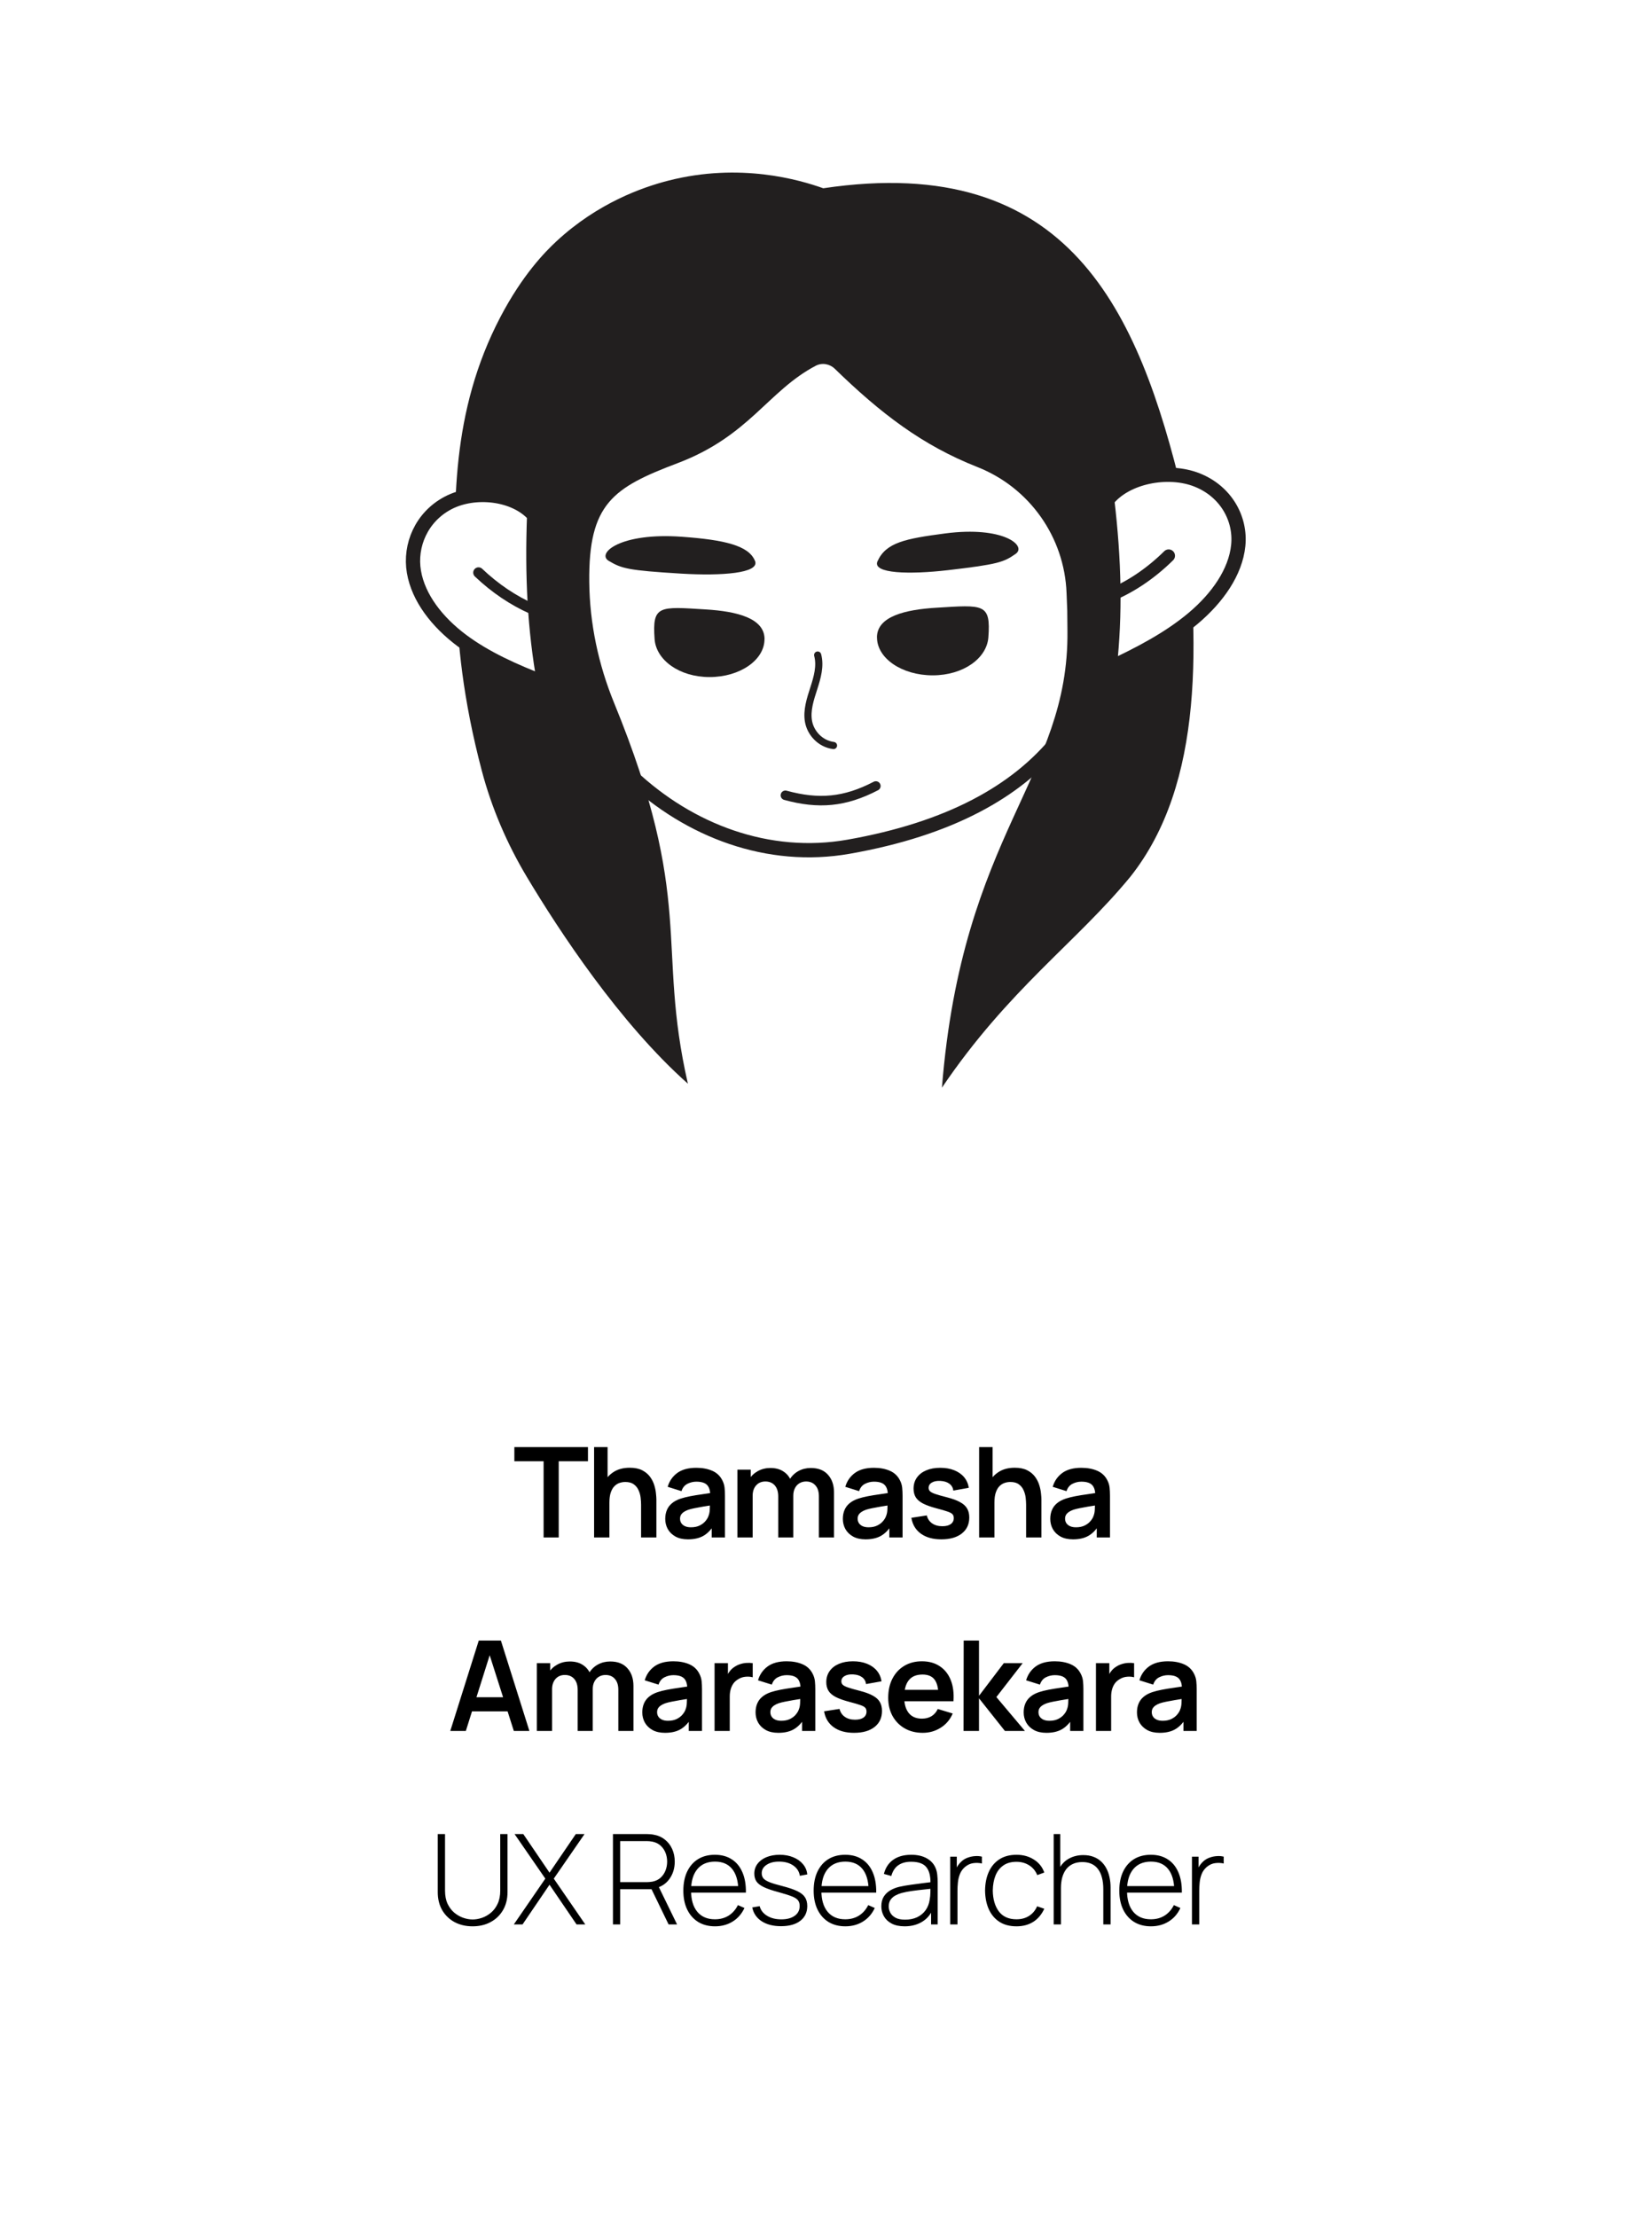 <svg width="316" height="424" viewBox="0 0 316 424" fill="none" xmlns="http://www.w3.org/2000/svg">
<g filter="url(#filter0_d_502_1376)">
<rect x="4" y="2" width="308" height="416" rx="30" fill="white"/>
</g>
<path d="M102.285 105.602C102.355 100.942 103.335 71.112 115.425 57.662C135.535 35.282 173.625 35.452 193.585 58.022C205.525 71.512 212.905 99.242 213.045 105.402C213.675 133.312 200.935 155.102 162.335 161.912C131.615 167.332 101.815 138.992 102.295 105.602H102.285Z" fill="white" stroke="#221F1F" stroke-width="2.73" stroke-miterlimit="10"/>
<path d="M131.585 207.242C125.475 180.512 133.075 172.552 117.455 134.382C114.455 127.052 112.795 119.212 112.715 111.292C112.555 96.282 117.275 93.242 129.625 88.562C143.345 83.372 146.905 74.742 156.035 69.942C157.235 69.312 158.705 69.572 159.675 70.512C168.465 79.052 176.385 85.142 186.965 89.312C196.935 93.242 203.625 102.722 204.015 113.422C204.205 118.502 204.125 114.912 204.185 120.652C204.475 148.682 184.075 159.092 180.175 207.992C192.925 189.142 205.925 180.212 216.245 167.622C230.265 149.912 229.695 122.832 226.215 94.462C217.805 59.642 204.655 28.962 157.475 36.002C152.955 34.392 141.565 31.032 127.845 34.542C122.975 35.782 114.365 38.782 106.435 46.142C104.255 48.172 99.955 52.532 95.705 60.642C86.215 78.772 86.745 96.872 87.245 113.542C87.515 122.802 88.505 133.522 92.155 147.362C94.045 154.522 96.985 161.352 100.785 167.702C106.915 177.942 118.485 195.602 131.585 207.232V207.242Z" fill="#221F1F"/>
<path d="M167.746 121.892C167.746 117.882 173.106 116.572 179.116 116.212C188.176 115.652 189.546 115.362 189.056 121.892C188.756 125.872 184.286 129.142 178.406 129.142C172.526 129.142 167.756 125.892 167.756 121.892H167.746Z" fill="#221F1F"/>
<path d="M146.245 122.222C146.245 118.212 140.955 116.902 135.025 116.542C126.085 115.982 124.735 115.692 125.215 122.222C125.505 126.202 129.925 129.472 135.725 129.472C141.535 129.472 146.235 126.222 146.235 122.222H146.245Z" fill="#221F1F"/>
<path d="M167.856 107.322C169.476 103.742 173.146 103.012 180.816 102.002C191.926 100.552 196.496 104.372 194.266 105.922C191.996 107.502 190.946 107.912 181.316 109.032C174.066 109.872 166.756 109.732 167.856 107.312V107.322Z" fill="#221F1F"/>
<path d="M144.416 107.262C143.236 104.322 138.586 103.232 130.436 102.642C118.636 101.782 114.016 105.832 116.456 107.262C118.936 108.722 120.076 109.072 130.306 109.692C138.006 110.152 145.376 109.632 144.426 107.262H144.416Z" fill="#221F1F"/>
<path d="M156.406 125.262C156.966 127.362 156.336 129.542 155.666 131.622C154.996 133.702 154.276 135.842 154.656 137.972C155.036 140.102 156.836 142.222 159.436 142.562" stroke="#221F1F" stroke-width="1.37" stroke-linecap="round" stroke-linejoin="round"/>
<path d="M150.236 152.082C156.606 153.822 161.596 153.392 167.536 150.302" stroke="#221F1F" stroke-width="1.82" stroke-linecap="round" stroke-linejoin="round"/>
<path d="M102.166 98.522C98.506 94.352 90.766 93.512 85.696 96.182C80.626 98.852 78.316 104.302 79.176 109.342C80.036 114.382 83.666 118.972 88.286 122.442C92.906 125.912 98.466 128.362 104.086 130.532C102.266 120.402 101.736 110.162 102.176 98.522H102.166Z" fill="white" stroke="#221F1F" stroke-width="2.73" stroke-miterlimit="10"/>
<path d="M101.885 116.472C98.205 114.862 94.675 112.492 91.535 109.502L101.885 116.472Z" fill="#221F1F"/>
<path d="M101.885 116.472C98.205 114.862 94.675 112.492 91.535 109.502" stroke="#221F1F" stroke-width="2.03" stroke-miterlimit="10" stroke-linecap="round"/>
<path d="M211.797 95.622C215.327 91.122 223.427 89.572 228.977 91.782C234.527 93.982 237.377 99.202 236.857 104.312C236.337 109.422 232.867 114.332 228.267 118.212C223.667 122.092 217.997 125.052 212.247 127.732C213.387 117.462 213.157 107.192 211.797 95.632V95.622Z" fill="white" stroke="#221F1F" stroke-width="2.73" stroke-miterlimit="10"/>
<path d="M211.797 114.062C215.957 112.452 219.957 109.802 223.547 106.272L211.797 114.062Z" fill="#221F1F"/>
<path d="M211.797 114.062C215.957 112.452 219.957 109.802 223.547 106.272" stroke="#221F1F" stroke-width="2.42" stroke-miterlimit="10" stroke-linecap="round"/>
<path d="M103.982 294V279.432H98.389V276.72H112.466V279.432H106.874V294H103.982ZM122.628 294V287.76C122.628 287.352 122.6 286.9 122.544 286.404C122.488 285.908 122.356 285.432 122.148 284.976C121.948 284.512 121.644 284.132 121.236 283.836C120.836 283.54 120.292 283.392 119.604 283.392C119.236 283.392 118.872 283.452 118.512 283.572C118.152 283.692 117.824 283.9 117.528 284.196C117.24 284.484 117.008 284.884 116.832 285.396C116.656 285.9 116.568 286.548 116.568 287.34L114.852 286.608C114.852 285.504 115.064 284.504 115.488 283.608C115.92 282.712 116.552 282 117.384 281.472C118.216 280.936 119.24 280.668 120.456 280.668C121.416 280.668 122.208 280.828 122.832 281.148C123.456 281.468 123.952 281.876 124.32 282.372C124.688 282.868 124.96 283.396 125.136 283.956C125.312 284.516 125.424 285.048 125.472 285.552C125.528 286.048 125.556 286.452 125.556 286.764V294H122.628ZM113.64 294V276.72H116.22V285.816H116.568V294H113.64ZM131.592 294.36C130.656 294.36 129.864 294.184 129.216 293.832C128.568 293.472 128.076 292.996 127.74 292.404C127.412 291.812 127.248 291.16 127.248 290.448C127.248 289.824 127.352 289.264 127.56 288.768C127.768 288.264 128.088 287.832 128.52 287.472C128.952 287.104 129.512 286.804 130.2 286.572C130.72 286.404 131.328 286.252 132.024 286.116C132.728 285.98 133.488 285.856 134.304 285.744C135.128 285.624 135.988 285.496 136.884 285.36L135.852 285.948C135.86 285.052 135.66 284.392 135.252 283.968C134.844 283.544 134.156 283.332 133.188 283.332C132.604 283.332 132.04 283.468 131.496 283.74C130.952 284.012 130.572 284.48 130.356 285.144L127.716 284.316C128.036 283.22 128.644 282.34 129.54 281.676C130.444 281.012 131.66 280.68 133.188 280.68C134.34 280.68 135.352 280.868 136.224 281.244C137.104 281.62 137.756 282.236 138.18 283.092C138.412 283.548 138.552 284.016 138.6 284.496C138.648 284.968 138.672 285.484 138.672 286.044V294H136.14V291.192L136.56 291.648C135.976 292.584 135.292 293.272 134.508 293.712C133.732 294.144 132.76 294.36 131.592 294.36ZM132.168 292.056C132.824 292.056 133.384 291.94 133.848 291.708C134.312 291.476 134.68 291.192 134.952 290.856C135.232 290.52 135.42 290.204 135.516 289.908C135.668 289.54 135.752 289.12 135.768 288.648C135.792 288.168 135.804 287.78 135.804 287.484L136.692 287.748C135.82 287.884 135.072 288.004 134.448 288.108C133.824 288.212 133.288 288.312 132.84 288.408C132.392 288.496 131.996 288.596 131.652 288.708C131.316 288.828 131.032 288.968 130.8 289.128C130.568 289.288 130.388 289.472 130.26 289.68C130.14 289.888 130.08 290.132 130.08 290.412C130.08 290.732 130.16 291.016 130.32 291.264C130.48 291.504 130.712 291.696 131.016 291.84C131.328 291.984 131.712 292.056 132.168 292.056ZM156.64 294V286.128C156.64 285.24 156.42 284.548 155.98 284.052C155.54 283.548 154.944 283.296 154.192 283.296C153.728 283.296 153.312 283.404 152.944 283.62C152.576 283.828 152.284 284.14 152.068 284.556C151.852 284.964 151.744 285.452 151.744 286.02L150.46 285.264C150.452 284.368 150.652 283.58 151.06 282.9C151.476 282.212 152.036 281.676 152.74 281.292C153.444 280.908 154.228 280.716 155.092 280.716C156.524 280.716 157.62 281.148 158.38 282.012C159.148 282.868 159.532 283.996 159.532 285.396V294H156.64ZM141.052 294V281.04H143.608V285.06H143.968V294H141.052ZM148.864 294V286.164C148.864 285.26 148.644 284.556 148.204 284.052C147.764 283.548 147.164 283.296 146.404 283.296C145.668 283.296 145.076 283.548 144.628 284.052C144.188 284.556 143.968 285.212 143.968 286.02L142.672 285.156C142.672 284.316 142.88 283.56 143.296 282.888C143.712 282.216 144.272 281.688 144.976 281.304C145.688 280.912 146.484 280.716 147.364 280.716C148.332 280.716 149.14 280.924 149.788 281.34C150.444 281.748 150.932 282.308 151.252 283.02C151.58 283.724 151.744 284.52 151.744 285.408V294H148.864ZM165.566 294.36C164.63 294.36 163.838 294.184 163.19 293.832C162.542 293.472 162.05 292.996 161.714 292.404C161.386 291.812 161.222 291.16 161.222 290.448C161.222 289.824 161.326 289.264 161.534 288.768C161.742 288.264 162.062 287.832 162.494 287.472C162.926 287.104 163.486 286.804 164.174 286.572C164.694 286.404 165.302 286.252 165.998 286.116C166.702 285.98 167.462 285.856 168.278 285.744C169.102 285.624 169.962 285.496 170.858 285.36L169.826 285.948C169.834 285.052 169.634 284.392 169.226 283.968C168.818 283.544 168.13 283.332 167.162 283.332C166.578 283.332 166.014 283.468 165.47 283.74C164.926 284.012 164.546 284.48 164.33 285.144L161.69 284.316C162.01 283.22 162.618 282.34 163.514 281.676C164.418 281.012 165.634 280.68 167.162 280.68C168.314 280.68 169.326 280.868 170.198 281.244C171.078 281.62 171.73 282.236 172.154 283.092C172.386 283.548 172.526 284.016 172.574 284.496C172.622 284.968 172.646 285.484 172.646 286.044V294H170.114V291.192L170.534 291.648C169.95 292.584 169.266 293.272 168.482 293.712C167.706 294.144 166.734 294.36 165.566 294.36ZM166.142 292.056C166.798 292.056 167.358 291.94 167.822 291.708C168.286 291.476 168.654 291.192 168.926 290.856C169.206 290.52 169.394 290.204 169.49 289.908C169.642 289.54 169.726 289.12 169.742 288.648C169.766 288.168 169.778 287.78 169.778 287.484L170.666 287.748C169.794 287.884 169.046 288.004 168.422 288.108C167.798 288.212 167.262 288.312 166.814 288.408C166.366 288.496 165.97 288.596 165.626 288.708C165.29 288.828 165.006 288.968 164.774 289.128C164.542 289.288 164.362 289.472 164.234 289.68C164.114 289.888 164.054 290.132 164.054 290.412C164.054 290.732 164.134 291.016 164.294 291.264C164.454 291.504 164.686 291.696 164.99 291.84C165.302 291.984 165.686 292.056 166.142 292.056ZM180.054 294.36C178.454 294.36 177.154 294 176.154 293.28C175.154 292.56 174.546 291.548 174.33 290.244L177.282 289.788C177.434 290.428 177.77 290.932 178.29 291.3C178.81 291.668 179.466 291.852 180.258 291.852C180.954 291.852 181.49 291.716 181.866 291.444C182.25 291.164 182.442 290.784 182.442 290.304C182.442 290.008 182.37 289.772 182.226 289.596C182.09 289.412 181.786 289.236 181.314 289.068C180.842 288.9 180.118 288.688 179.142 288.432C178.054 288.144 177.19 287.836 176.55 287.508C175.91 287.172 175.45 286.776 175.17 286.32C174.89 285.864 174.75 285.312 174.75 284.664C174.75 283.856 174.962 283.152 175.386 282.552C175.81 281.952 176.402 281.492 177.162 281.172C177.922 280.844 178.818 280.68 179.85 280.68C180.858 280.68 181.75 280.836 182.526 281.148C183.31 281.46 183.942 281.904 184.422 282.48C184.902 283.056 185.198 283.732 185.31 284.508L182.358 285.036C182.286 284.484 182.034 284.048 181.602 283.728C181.178 283.408 180.61 283.228 179.898 283.188C179.218 283.148 178.67 283.252 178.254 283.5C177.838 283.74 177.63 284.08 177.63 284.52C177.63 284.768 177.714 284.98 177.882 285.156C178.05 285.332 178.386 285.508 178.89 285.684C179.402 285.86 180.162 286.076 181.17 286.332C182.202 286.596 183.026 286.9 183.642 287.244C184.266 287.58 184.714 287.984 184.986 288.456C185.266 288.928 185.406 289.5 185.406 290.172C185.406 291.476 184.93 292.5 183.978 293.244C183.034 293.988 181.726 294.36 180.054 294.36ZM196.278 294V287.76C196.278 287.352 196.25 286.9 196.194 286.404C196.138 285.908 196.006 285.432 195.798 284.976C195.598 284.512 195.294 284.132 194.886 283.836C194.486 283.54 193.942 283.392 193.254 283.392C192.886 283.392 192.522 283.452 192.162 283.572C191.802 283.692 191.474 283.9 191.178 284.196C190.89 284.484 190.658 284.884 190.482 285.396C190.306 285.9 190.218 286.548 190.218 287.34L188.502 286.608C188.502 285.504 188.714 284.504 189.138 283.608C189.57 282.712 190.202 282 191.034 281.472C191.866 280.936 192.89 280.668 194.106 280.668C195.066 280.668 195.858 280.828 196.482 281.148C197.106 281.468 197.602 281.876 197.97 282.372C198.338 282.868 198.61 283.396 198.786 283.956C198.962 284.516 199.074 285.048 199.122 285.552C199.178 286.048 199.206 286.452 199.206 286.764V294H196.278ZM187.29 294V276.72H189.87V285.816H190.218V294H187.29ZM205.242 294.36C204.306 294.36 203.514 294.184 202.866 293.832C202.218 293.472 201.726 292.996 201.39 292.404C201.062 291.812 200.898 291.16 200.898 290.448C200.898 289.824 201.002 289.264 201.21 288.768C201.418 288.264 201.738 287.832 202.17 287.472C202.602 287.104 203.162 286.804 203.85 286.572C204.37 286.404 204.978 286.252 205.674 286.116C206.378 285.98 207.138 285.856 207.954 285.744C208.778 285.624 209.638 285.496 210.534 285.36L209.502 285.948C209.51 285.052 209.31 284.392 208.902 283.968C208.494 283.544 207.806 283.332 206.838 283.332C206.254 283.332 205.69 283.468 205.146 283.74C204.602 284.012 204.222 284.48 204.006 285.144L201.366 284.316C201.686 283.22 202.294 282.34 203.19 281.676C204.094 281.012 205.31 280.68 206.838 280.68C207.99 280.68 209.002 280.868 209.874 281.244C210.754 281.62 211.406 282.236 211.83 283.092C212.062 283.548 212.202 284.016 212.25 284.496C212.298 284.968 212.322 285.484 212.322 286.044V294H209.79V291.192L210.21 291.648C209.626 292.584 208.942 293.272 208.158 293.712C207.382 294.144 206.41 294.36 205.242 294.36ZM205.818 292.056C206.474 292.056 207.034 291.94 207.498 291.708C207.962 291.476 208.33 291.192 208.602 290.856C208.882 290.52 209.07 290.204 209.166 289.908C209.318 289.54 209.402 289.12 209.418 288.648C209.442 288.168 209.454 287.78 209.454 287.484L210.342 287.748C209.47 287.884 208.722 288.004 208.098 288.108C207.474 288.212 206.938 288.312 206.49 288.408C206.042 288.496 205.646 288.596 205.302 288.708C204.966 288.828 204.682 288.968 204.45 289.128C204.218 289.288 204.038 289.472 203.91 289.68C203.79 289.888 203.73 290.132 203.73 290.412C203.73 290.732 203.81 291.016 203.97 291.264C204.13 291.504 204.362 291.696 204.666 291.84C204.978 291.984 205.362 292.056 205.818 292.056ZM86.131 331L91.579 313.72H95.815L101.263 331H98.287L93.343 315.496H93.991L89.107 331H86.131ZM89.167 327.256V324.556H98.239V327.256H89.167ZM118.276 331V323.128C118.276 322.24 118.056 321.548 117.616 321.052C117.176 320.548 116.58 320.296 115.828 320.296C115.364 320.296 114.948 320.404 114.58 320.62C114.212 320.828 113.92 321.14 113.704 321.556C113.488 321.964 113.38 322.452 113.38 323.02L112.096 322.264C112.088 321.368 112.288 320.58 112.696 319.9C113.112 319.212 113.672 318.676 114.376 318.292C115.08 317.908 115.864 317.716 116.728 317.716C118.16 317.716 119.256 318.148 120.016 319.012C120.784 319.868 121.168 320.996 121.168 322.396V331H118.276ZM102.688 331V318.04H105.244V322.06H105.604V331H102.688ZM110.5 331V323.164C110.5 322.26 110.28 321.556 109.84 321.052C109.4 320.548 108.8 320.296 108.04 320.296C107.304 320.296 106.712 320.548 106.264 321.052C105.824 321.556 105.604 322.212 105.604 323.02L104.308 322.156C104.308 321.316 104.516 320.56 104.932 319.888C105.348 319.216 105.908 318.688 106.612 318.304C107.324 317.912 108.12 317.716 109 317.716C109.968 317.716 110.776 317.924 111.424 318.34C112.08 318.748 112.568 319.308 112.888 320.02C113.216 320.724 113.38 321.52 113.38 322.408V331H110.5ZM127.202 331.36C126.266 331.36 125.474 331.184 124.826 330.832C124.178 330.472 123.686 329.996 123.35 329.404C123.022 328.812 122.858 328.16 122.858 327.448C122.858 326.824 122.962 326.264 123.17 325.768C123.378 325.264 123.698 324.832 124.13 324.472C124.562 324.104 125.122 323.804 125.81 323.572C126.33 323.404 126.938 323.252 127.634 323.116C128.338 322.98 129.098 322.856 129.914 322.744C130.738 322.624 131.598 322.496 132.494 322.36L131.462 322.948C131.47 322.052 131.27 321.392 130.862 320.968C130.454 320.544 129.766 320.332 128.798 320.332C128.214 320.332 127.65 320.468 127.106 320.74C126.562 321.012 126.182 321.48 125.966 322.144L123.326 321.316C123.646 320.22 124.254 319.34 125.15 318.676C126.054 318.012 127.27 317.68 128.798 317.68C129.95 317.68 130.962 317.868 131.834 318.244C132.714 318.62 133.366 319.236 133.79 320.092C134.022 320.548 134.162 321.016 134.21 321.496C134.258 321.968 134.282 322.484 134.282 323.044V331H131.75V328.192L132.17 328.648C131.586 329.584 130.902 330.272 130.118 330.712C129.342 331.144 128.37 331.36 127.202 331.36ZM127.778 329.056C128.434 329.056 128.994 328.94 129.458 328.708C129.922 328.476 130.29 328.192 130.562 327.856C130.842 327.52 131.03 327.204 131.126 326.908C131.278 326.54 131.362 326.12 131.378 325.648C131.402 325.168 131.414 324.78 131.414 324.484L132.302 324.748C131.43 324.884 130.682 325.004 130.058 325.108C129.434 325.212 128.898 325.312 128.45 325.408C128.002 325.496 127.606 325.596 127.262 325.708C126.926 325.828 126.642 325.968 126.41 326.128C126.178 326.288 125.998 326.472 125.87 326.68C125.75 326.888 125.69 327.132 125.69 327.412C125.69 327.732 125.77 328.016 125.93 328.264C126.09 328.504 126.322 328.696 126.626 328.84C126.938 328.984 127.322 329.056 127.778 329.056ZM136.686 331V318.04H139.242V321.196L138.93 320.788C139.09 320.356 139.302 319.964 139.566 319.612C139.838 319.252 140.162 318.956 140.538 318.724C140.858 318.508 141.21 318.34 141.594 318.22C141.986 318.092 142.386 318.016 142.794 317.992C143.202 317.96 143.598 317.976 143.982 318.04V320.74C143.598 320.628 143.154 320.592 142.65 320.632C142.154 320.672 141.706 320.812 141.306 321.052C140.906 321.268 140.578 321.544 140.322 321.88C140.074 322.216 139.89 322.6 139.77 323.032C139.65 323.456 139.59 323.916 139.59 324.412V331H136.686ZM148.872 331.36C147.936 331.36 147.144 331.184 146.496 330.832C145.848 330.472 145.356 329.996 145.02 329.404C144.692 328.812 144.528 328.16 144.528 327.448C144.528 326.824 144.632 326.264 144.84 325.768C145.048 325.264 145.368 324.832 145.8 324.472C146.232 324.104 146.792 323.804 147.48 323.572C148 323.404 148.608 323.252 149.304 323.116C150.008 322.98 150.768 322.856 151.584 322.744C152.408 322.624 153.268 322.496 154.164 322.36L153.132 322.948C153.14 322.052 152.94 321.392 152.532 320.968C152.124 320.544 151.436 320.332 150.468 320.332C149.884 320.332 149.32 320.468 148.776 320.74C148.232 321.012 147.852 321.48 147.636 322.144L144.996 321.316C145.316 320.22 145.924 319.34 146.82 318.676C147.724 318.012 148.94 317.68 150.468 317.68C151.62 317.68 152.632 317.868 153.504 318.244C154.384 318.62 155.036 319.236 155.46 320.092C155.692 320.548 155.832 321.016 155.88 321.496C155.928 321.968 155.952 322.484 155.952 323.044V331H153.42V328.192L153.84 328.648C153.256 329.584 152.572 330.272 151.788 330.712C151.012 331.144 150.04 331.36 148.872 331.36ZM149.448 329.056C150.104 329.056 150.664 328.94 151.128 328.708C151.592 328.476 151.96 328.192 152.232 327.856C152.512 327.52 152.7 327.204 152.796 326.908C152.948 326.54 153.032 326.12 153.048 325.648C153.072 325.168 153.084 324.78 153.084 324.484L153.972 324.748C153.1 324.884 152.352 325.004 151.728 325.108C151.104 325.212 150.568 325.312 150.12 325.408C149.672 325.496 149.276 325.596 148.932 325.708C148.596 325.828 148.312 325.968 148.08 326.128C147.848 326.288 147.668 326.472 147.54 326.68C147.42 326.888 147.36 327.132 147.36 327.412C147.36 327.732 147.44 328.016 147.6 328.264C147.76 328.504 147.992 328.696 148.296 328.84C148.608 328.984 148.992 329.056 149.448 329.056ZM163.36 331.36C161.76 331.36 160.46 331 159.46 330.28C158.46 329.56 157.852 328.548 157.636 327.244L160.588 326.788C160.74 327.428 161.076 327.932 161.596 328.3C162.116 328.668 162.772 328.852 163.564 328.852C164.26 328.852 164.796 328.716 165.172 328.444C165.556 328.164 165.748 327.784 165.748 327.304C165.748 327.008 165.676 326.772 165.532 326.596C165.396 326.412 165.092 326.236 164.62 326.068C164.148 325.9 163.424 325.688 162.448 325.432C161.36 325.144 160.496 324.836 159.856 324.508C159.216 324.172 158.756 323.776 158.476 323.32C158.196 322.864 158.056 322.312 158.056 321.664C158.056 320.856 158.268 320.152 158.692 319.552C159.116 318.952 159.708 318.492 160.468 318.172C161.228 317.844 162.124 317.68 163.156 317.68C164.164 317.68 165.056 317.836 165.832 318.148C166.616 318.46 167.248 318.904 167.728 319.48C168.208 320.056 168.504 320.732 168.616 321.508L165.664 322.036C165.592 321.484 165.34 321.048 164.908 320.728C164.484 320.408 163.916 320.228 163.204 320.188C162.524 320.148 161.976 320.252 161.56 320.5C161.144 320.74 160.936 321.08 160.936 321.52C160.936 321.768 161.02 321.98 161.188 322.156C161.356 322.332 161.692 322.508 162.196 322.684C162.708 322.86 163.468 323.076 164.476 323.332C165.508 323.596 166.332 323.9 166.948 324.244C167.572 324.58 168.02 324.984 168.292 325.456C168.572 325.928 168.712 326.5 168.712 327.172C168.712 328.476 168.236 329.5 167.284 330.244C166.34 330.988 165.032 331.36 163.36 331.36ZM176.512 331.36C175.2 331.36 174.048 331.076 173.056 330.508C172.064 329.94 171.288 329.152 170.728 328.144C170.176 327.136 169.9 325.976 169.9 324.664C169.9 323.248 170.172 322.02 170.716 320.98C171.26 319.932 172.016 319.12 172.984 318.544C173.952 317.968 175.072 317.68 176.344 317.68C177.688 317.68 178.828 317.996 179.764 318.628C180.708 319.252 181.408 320.136 181.864 321.28C182.32 322.424 182.492 323.772 182.38 325.324H179.512V324.268C179.504 322.86 179.256 321.832 178.768 321.184C178.28 320.536 177.512 320.212 176.464 320.212C175.28 320.212 174.4 320.58 173.824 321.316C173.248 322.044 172.96 323.112 172.96 324.52C172.96 325.832 173.248 326.848 173.824 327.568C174.4 328.288 175.24 328.648 176.344 328.648C177.056 328.648 177.668 328.492 178.18 328.18C178.7 327.86 179.1 327.4 179.38 326.8L182.236 327.664C181.74 328.832 180.972 329.74 179.932 330.388C178.9 331.036 177.76 331.36 176.512 331.36ZM172.048 325.324V323.14H180.964V325.324H172.048ZM184.314 331L184.338 313.72H187.266V324.28L192.006 318.04H195.618L190.59 324.52L196.05 331H192.222L187.266 324.76V331H184.314ZM200.156 331.36C199.22 331.36 198.428 331.184 197.78 330.832C197.132 330.472 196.64 329.996 196.304 329.404C195.976 328.812 195.812 328.16 195.812 327.448C195.812 326.824 195.916 326.264 196.124 325.768C196.332 325.264 196.652 324.832 197.084 324.472C197.516 324.104 198.076 323.804 198.764 323.572C199.284 323.404 199.892 323.252 200.588 323.116C201.292 322.98 202.052 322.856 202.868 322.744C203.692 322.624 204.552 322.496 205.448 322.36L204.416 322.948C204.424 322.052 204.224 321.392 203.816 320.968C203.408 320.544 202.72 320.332 201.752 320.332C201.168 320.332 200.604 320.468 200.06 320.74C199.516 321.012 199.136 321.48 198.92 322.144L196.28 321.316C196.6 320.22 197.208 319.34 198.104 318.676C199.008 318.012 200.224 317.68 201.752 317.68C202.904 317.68 203.916 317.868 204.788 318.244C205.668 318.62 206.32 319.236 206.744 320.092C206.976 320.548 207.116 321.016 207.164 321.496C207.212 321.968 207.236 322.484 207.236 323.044V331H204.704V328.192L205.124 328.648C204.54 329.584 203.856 330.272 203.072 330.712C202.296 331.144 201.324 331.36 200.156 331.36ZM200.732 329.056C201.388 329.056 201.948 328.94 202.412 328.708C202.876 328.476 203.244 328.192 203.516 327.856C203.796 327.52 203.984 327.204 204.08 326.908C204.232 326.54 204.316 326.12 204.332 325.648C204.356 325.168 204.368 324.78 204.368 324.484L205.256 324.748C204.384 324.884 203.636 325.004 203.012 325.108C202.388 325.212 201.852 325.312 201.404 325.408C200.956 325.496 200.56 325.596 200.216 325.708C199.88 325.828 199.596 325.968 199.364 326.128C199.132 326.288 198.952 326.472 198.824 326.68C198.704 326.888 198.644 327.132 198.644 327.412C198.644 327.732 198.724 328.016 198.884 328.264C199.044 328.504 199.276 328.696 199.58 328.84C199.892 328.984 200.276 329.056 200.732 329.056ZM209.64 331V318.04H212.196V321.196L211.884 320.788C212.044 320.356 212.256 319.964 212.52 319.612C212.792 319.252 213.116 318.956 213.492 318.724C213.812 318.508 214.164 318.34 214.548 318.22C214.94 318.092 215.34 318.016 215.748 317.992C216.156 317.96 216.552 317.976 216.936 318.04V320.74C216.552 320.628 216.108 320.592 215.604 320.632C215.108 320.672 214.66 320.812 214.26 321.052C213.86 321.268 213.532 321.544 213.276 321.88C213.028 322.216 212.844 322.6 212.724 323.032C212.604 323.456 212.544 323.916 212.544 324.412V331H209.64ZM221.825 331.36C220.889 331.36 220.097 331.184 219.449 330.832C218.801 330.472 218.309 329.996 217.973 329.404C217.645 328.812 217.481 328.16 217.481 327.448C217.481 326.824 217.585 326.264 217.793 325.768C218.001 325.264 218.321 324.832 218.753 324.472C219.185 324.104 219.745 323.804 220.433 323.572C220.953 323.404 221.561 323.252 222.257 323.116C222.961 322.98 223.721 322.856 224.537 322.744C225.361 322.624 226.221 322.496 227.117 322.36L226.085 322.948C226.093 322.052 225.893 321.392 225.485 320.968C225.077 320.544 224.389 320.332 223.421 320.332C222.837 320.332 222.273 320.468 221.729 320.74C221.185 321.012 220.805 321.48 220.589 322.144L217.949 321.316C218.269 320.22 218.877 319.34 219.773 318.676C220.677 318.012 221.893 317.68 223.421 317.68C224.573 317.68 225.585 317.868 226.457 318.244C227.337 318.62 227.989 319.236 228.413 320.092C228.645 320.548 228.785 321.016 228.833 321.496C228.881 321.968 228.905 322.484 228.905 323.044V331H226.373V328.192L226.793 328.648C226.209 329.584 225.525 330.272 224.741 330.712C223.965 331.144 222.993 331.36 221.825 331.36ZM222.401 329.056C223.057 329.056 223.617 328.94 224.081 328.708C224.545 328.476 224.913 328.192 225.185 327.856C225.465 327.52 225.653 327.204 225.749 326.908C225.901 326.54 225.985 326.12 226.001 325.648C226.025 325.168 226.037 324.78 226.037 324.484L226.925 324.748C226.053 324.884 225.305 325.004 224.681 325.108C224.057 325.212 223.521 325.312 223.073 325.408C222.625 325.496 222.229 325.596 221.885 325.708C221.549 325.828 221.265 325.968 221.033 326.128C220.801 326.288 220.621 326.472 220.493 326.68C220.373 326.888 220.313 327.132 220.313 327.412C220.313 327.732 220.393 328.016 220.553 328.264C220.713 328.504 220.945 328.696 221.249 328.84C221.561 328.984 221.945 329.056 222.401 329.056ZM90.407 368.36C89.111 368.36 87.959 368.092 86.951 367.556C85.951 367.012 85.163 366.252 84.587 365.276C84.019 364.292 83.735 363.14 83.735 361.82V350.72H85.127V361.532C85.127 362.516 85.291 363.36 85.619 364.064C85.955 364.76 86.387 365.328 86.915 365.768C87.451 366.208 88.023 366.532 88.631 366.74C89.247 366.948 89.839 367.052 90.407 367.052C90.975 367.052 91.567 366.948 92.183 366.74C92.799 366.532 93.371 366.208 93.899 365.768C94.427 365.328 94.855 364.76 95.183 364.064C95.519 363.36 95.687 362.516 95.687 361.532V350.72H97.079V361.82C97.079 363.132 96.791 364.28 96.215 365.264C95.647 366.24 94.859 367 93.851 367.544C92.851 368.088 91.703 368.36 90.407 368.36ZM98.286 368L104.31 359.24L98.43 350.72H100.098L105.114 358.1L110.142 350.72H111.81L105.93 359.24L111.954 368H110.286L105.114 360.404L99.954 368H98.286ZM117.247 368V350.72H123.763C123.931 350.72 124.111 350.728 124.303 350.744C124.503 350.752 124.711 350.776 124.927 350.816C125.791 350.952 126.531 351.264 127.147 351.752C127.771 352.232 128.247 352.84 128.575 353.576C128.903 354.304 129.067 355.108 129.067 355.988C129.067 357.26 128.727 358.368 128.047 359.312C127.367 360.256 126.419 360.856 125.203 361.112L124.807 361.268H118.627V368H117.247ZM127.891 368L124.483 360.968L125.767 360.32L129.511 368H127.891ZM118.627 359.912H123.739C123.883 359.912 124.047 359.904 124.231 359.888C124.423 359.872 124.615 359.848 124.807 359.816C125.431 359.688 125.951 359.436 126.367 359.06C126.783 358.676 127.095 358.216 127.303 357.68C127.511 357.144 127.615 356.58 127.615 355.988C127.615 355.396 127.511 354.836 127.303 354.308C127.095 353.772 126.783 353.316 126.367 352.94C125.951 352.556 125.431 352.3 124.807 352.172C124.615 352.132 124.423 352.104 124.231 352.088C124.047 352.072 123.883 352.064 123.739 352.064H118.627V359.912ZM136.773 368.36C135.533 368.36 134.461 368.084 133.557 367.532C132.653 366.972 131.953 366.184 131.457 365.168C130.961 364.144 130.713 362.936 130.713 361.544C130.713 360.128 130.957 358.908 131.445 357.884C131.941 356.852 132.637 356.06 133.533 355.508C134.437 354.956 135.509 354.68 136.749 354.68C138.005 354.68 139.077 354.968 139.965 355.544C140.861 356.112 141.541 356.936 142.005 358.016C142.477 359.096 142.701 360.396 142.677 361.916H141.237V361.436C141.197 359.66 140.797 358.308 140.037 357.38C139.277 356.452 138.189 355.988 136.773 355.988C135.309 355.988 134.177 356.472 133.377 357.44C132.585 358.4 132.189 359.76 132.189 361.52C132.189 363.264 132.585 364.616 133.377 365.576C134.177 366.536 135.301 367.016 136.749 367.016C137.749 367.016 138.621 366.784 139.365 366.32C140.117 365.848 140.713 365.176 141.153 364.304L142.401 364.856C141.881 365.976 141.129 366.84 140.145 367.448C139.161 368.056 138.037 368.36 136.773 368.36ZM131.661 361.916V360.668H141.897V361.916H131.661ZM149.4 368.336C147.904 368.336 146.668 368.02 145.692 367.388C144.724 366.756 144.124 365.876 143.892 364.748L145.308 364.508C145.508 365.276 145.98 365.888 146.724 366.344C147.468 366.8 148.38 367.028 149.46 367.028C150.532 367.028 151.384 366.8 152.016 366.344C152.648 365.888 152.964 365.264 152.964 364.472C152.964 364.04 152.864 363.688 152.664 363.416C152.472 363.136 152.088 362.88 151.512 362.648C150.936 362.416 150.08 362.144 148.944 361.832C147.744 361.512 146.804 361.192 146.124 360.872C145.452 360.552 144.976 360.188 144.696 359.78C144.424 359.372 144.288 358.872 144.288 358.28C144.288 357.568 144.492 356.944 144.9 356.408C145.308 355.864 145.876 355.44 146.604 355.136C147.34 354.832 148.188 354.68 149.148 354.68C150.108 354.68 150.972 354.84 151.74 355.16C152.508 355.472 153.128 355.912 153.6 356.48C154.072 357.04 154.344 357.692 154.416 358.436L153 358.7C152.864 357.868 152.444 357.212 151.74 356.732C151.036 356.244 150.156 355.996 149.1 355.988C148.1 355.972 147.284 356.172 146.652 356.588C146.02 356.996 145.704 357.536 145.704 358.208C145.704 358.592 145.812 358.92 146.028 359.192C146.252 359.456 146.644 359.7 147.204 359.924C147.764 360.148 148.556 360.388 149.58 360.644C150.828 360.964 151.8 361.292 152.496 361.628C153.2 361.964 153.696 362.36 153.984 362.816C154.272 363.264 154.416 363.82 154.416 364.484C154.416 365.684 153.968 366.628 153.072 367.316C152.184 367.996 150.96 368.336 149.4 368.336ZM161.7 368.36C160.46 368.36 159.388 368.084 158.484 367.532C157.58 366.972 156.88 366.184 156.384 365.168C155.888 364.144 155.64 362.936 155.64 361.544C155.64 360.128 155.884 358.908 156.372 357.884C156.868 356.852 157.564 356.06 158.46 355.508C159.364 354.956 160.436 354.68 161.676 354.68C162.932 354.68 164.004 354.968 164.892 355.544C165.788 356.112 166.468 356.936 166.932 358.016C167.404 359.096 167.628 360.396 167.604 361.916H166.164V361.436C166.124 359.66 165.724 358.308 164.964 357.38C164.204 356.452 163.116 355.988 161.7 355.988C160.236 355.988 159.104 356.472 158.304 357.44C157.512 358.4 157.116 359.76 157.116 361.52C157.116 363.264 157.512 364.616 158.304 365.576C159.104 366.536 160.228 367.016 161.676 367.016C162.676 367.016 163.548 366.784 164.292 366.32C165.044 365.848 165.64 365.176 166.08 364.304L167.328 364.856C166.808 365.976 166.056 366.84 165.072 367.448C164.088 368.056 162.964 368.36 161.7 368.36ZM156.588 361.916V360.668H166.824V361.916H156.588ZM173.048 368.36C172.048 368.36 171.216 368.184 170.552 367.832C169.896 367.48 169.404 367.016 169.076 366.44C168.748 365.856 168.584 365.224 168.584 364.544C168.584 363.808 168.736 363.192 169.04 362.696C169.352 362.2 169.764 361.8 170.276 361.496C170.796 361.192 171.368 360.964 171.992 360.812C172.704 360.652 173.472 360.516 174.296 360.404C175.12 360.284 175.904 360.18 176.648 360.092C177.4 360.004 178.012 359.928 178.484 359.864L177.98 360.164C178.012 358.764 177.748 357.724 177.188 357.044C176.636 356.356 175.66 356.012 174.26 356.012C173.276 356.012 172.464 356.236 171.824 356.684C171.192 357.124 170.748 357.808 170.492 358.736L169.076 358.34C169.372 357.164 169.968 356.26 170.864 355.628C171.76 354.996 172.908 354.68 174.308 354.68C175.5 354.68 176.5 354.912 177.308 355.376C178.124 355.84 178.692 356.492 179.012 357.332C179.148 357.676 179.24 358.08 179.288 358.544C179.336 359 179.36 359.46 179.36 359.924V368H178.1V364.592L178.568 364.712C178.176 365.88 177.492 366.78 176.516 367.412C175.54 368.044 174.384 368.36 173.048 368.36ZM173.12 367.088C174 367.088 174.772 366.932 175.436 366.62C176.1 366.3 176.636 365.856 177.044 365.288C177.46 364.712 177.724 364.036 177.836 363.26C177.916 362.828 177.96 362.36 177.968 361.856C177.976 361.352 177.98 360.98 177.98 360.74L178.58 361.124C178.06 361.188 177.436 361.256 176.708 361.328C175.988 361.4 175.252 361.488 174.5 361.592C173.748 361.696 173.068 361.828 172.46 361.988C172.084 362.092 171.704 362.244 171.32 362.444C170.944 362.636 170.628 362.904 170.372 363.248C170.124 363.592 170 364.028 170 364.556C170 364.948 170.096 365.34 170.288 365.732C170.488 366.124 170.816 366.448 171.272 366.704C171.728 366.96 172.344 367.088 173.12 367.088ZM181.756 368V355.04H183.016V358.148L182.704 357.74C182.848 357.372 183.028 357.032 183.244 356.72C183.468 356.4 183.696 356.14 183.928 355.94C184.272 355.62 184.676 355.38 185.14 355.22C185.604 355.052 186.072 354.956 186.544 354.932C187.016 354.9 187.444 354.936 187.828 355.04V356.348C187.316 356.228 186.772 356.204 186.196 356.276C185.62 356.348 185.08 356.596 184.576 357.02C184.136 357.404 183.816 357.852 183.616 358.364C183.416 358.868 183.288 359.4 183.232 359.96C183.176 360.512 183.148 361.052 183.148 361.58V368H181.756ZM194.438 368.36C193.142 368.36 192.05 368.072 191.162 367.496C190.274 366.912 189.598 366.108 189.134 365.084C188.678 364.052 188.442 362.864 188.426 361.52C188.442 360.152 188.682 358.956 189.146 357.932C189.618 356.9 190.298 356.1 191.186 355.532C192.074 354.964 193.162 354.68 194.45 354.68C195.706 354.68 196.81 354.984 197.762 355.592C198.722 356.192 199.386 357.02 199.754 358.076L198.41 358.568C198.082 357.76 197.566 357.136 196.862 356.696C196.158 356.248 195.35 356.024 194.438 356.024C193.414 356.024 192.57 356.26 191.906 356.732C191.242 357.196 190.746 357.84 190.418 358.664C190.09 359.488 189.918 360.44 189.902 361.52C189.926 363.176 190.314 364.508 191.066 365.516C191.826 366.516 192.95 367.016 194.438 367.016C195.358 367.016 196.154 366.804 196.826 366.38C197.506 365.956 198.026 365.34 198.386 364.532L199.754 365C199.25 366.096 198.546 366.932 197.642 367.508C196.738 368.076 195.67 368.36 194.438 368.36ZM211.043 368V361.256C211.043 360.44 210.959 359.712 210.791 359.072C210.631 358.432 210.383 357.888 210.047 357.44C209.719 356.992 209.303 356.652 208.799 356.42C208.303 356.188 207.715 356.072 207.035 356.072C206.331 356.072 205.719 356.196 205.199 356.444C204.687 356.684 204.263 357.024 203.927 357.464C203.599 357.904 203.351 358.428 203.183 359.036C203.023 359.636 202.943 360.292 202.943 361.004L201.851 360.872C201.851 359.472 202.087 358.32 202.559 357.416C203.039 356.504 203.683 355.832 204.491 355.4C205.299 354.96 206.207 354.74 207.215 354.74C207.927 354.74 208.563 354.844 209.123 355.052C209.691 355.26 210.183 355.556 210.599 355.94C211.015 356.316 211.359 356.764 211.631 357.284C211.903 357.796 212.103 358.36 212.231 358.976C212.367 359.592 212.435 360.236 212.435 360.908V368H211.043ZM201.551 368V350.72H202.811V360.704H202.943V368H201.551ZM220.163 368.36C218.923 368.36 217.851 368.084 216.947 367.532C216.043 366.972 215.343 366.184 214.847 365.168C214.351 364.144 214.103 362.936 214.103 361.544C214.103 360.128 214.347 358.908 214.835 357.884C215.331 356.852 216.027 356.06 216.923 355.508C217.827 354.956 218.899 354.68 220.139 354.68C221.395 354.68 222.467 354.968 223.355 355.544C224.251 356.112 224.931 356.936 225.395 358.016C225.867 359.096 226.091 360.396 226.067 361.916H224.627V361.436C224.587 359.66 224.187 358.308 223.427 357.38C222.667 356.452 221.579 355.988 220.163 355.988C218.699 355.988 217.567 356.472 216.767 357.44C215.975 358.4 215.579 359.76 215.579 361.52C215.579 363.264 215.975 364.616 216.767 365.576C217.567 366.536 218.691 367.016 220.139 367.016C221.139 367.016 222.011 366.784 222.755 366.32C223.507 365.848 224.103 365.176 224.543 364.304L225.791 364.856C225.271 365.976 224.519 366.84 223.535 367.448C222.551 368.056 221.427 368.36 220.163 368.36ZM215.051 361.916V360.668H225.287V361.916H215.051ZM228.001 368V355.04H229.261V358.148L228.949 357.74C229.093 357.372 229.273 357.032 229.489 356.72C229.713 356.4 229.941 356.14 230.173 355.94C230.517 355.62 230.921 355.38 231.385 355.22C231.849 355.052 232.317 354.956 232.789 354.932C233.261 354.9 233.689 354.936 234.073 355.04V356.348C233.561 356.228 233.017 356.204 232.441 356.276C231.865 356.348 231.325 356.596 230.821 357.02C230.381 357.404 230.061 357.852 229.861 358.364C229.661 358.868 229.533 359.4 229.477 359.96C229.421 360.512 229.393 361.052 229.393 361.58V368H228.001Z" fill="black"/>
<defs>
<filter id="filter0_d_502_1376" x="0" y="0" width="316" height="424" filterUnits="userSpaceOnUse" color-interpolation-filters="sRGB">
<feFlood flood-opacity="0" result="BackgroundImageFix"/>
<feColorMatrix in="SourceAlpha" type="matrix" values="0 0 0 0 0 0 0 0 0 0 0 0 0 0 0 0 0 0 127 0" result="hardAlpha"/>
<feOffset dy="2"/>
<feGaussianBlur stdDeviation="2"/>
<feComposite in2="hardAlpha" operator="out"/>
<feColorMatrix type="matrix" values="0 0 0 0 0 0 0 0 0 0 0 0 0 0 0 0 0 0 0.25 0"/>
<feBlend mode="normal" in2="BackgroundImageFix" result="effect1_dropShadow_502_1376"/>
<feBlend mode="normal" in="SourceGraphic" in2="effect1_dropShadow_502_1376" result="shape"/>
</filter>
</defs>
</svg>
